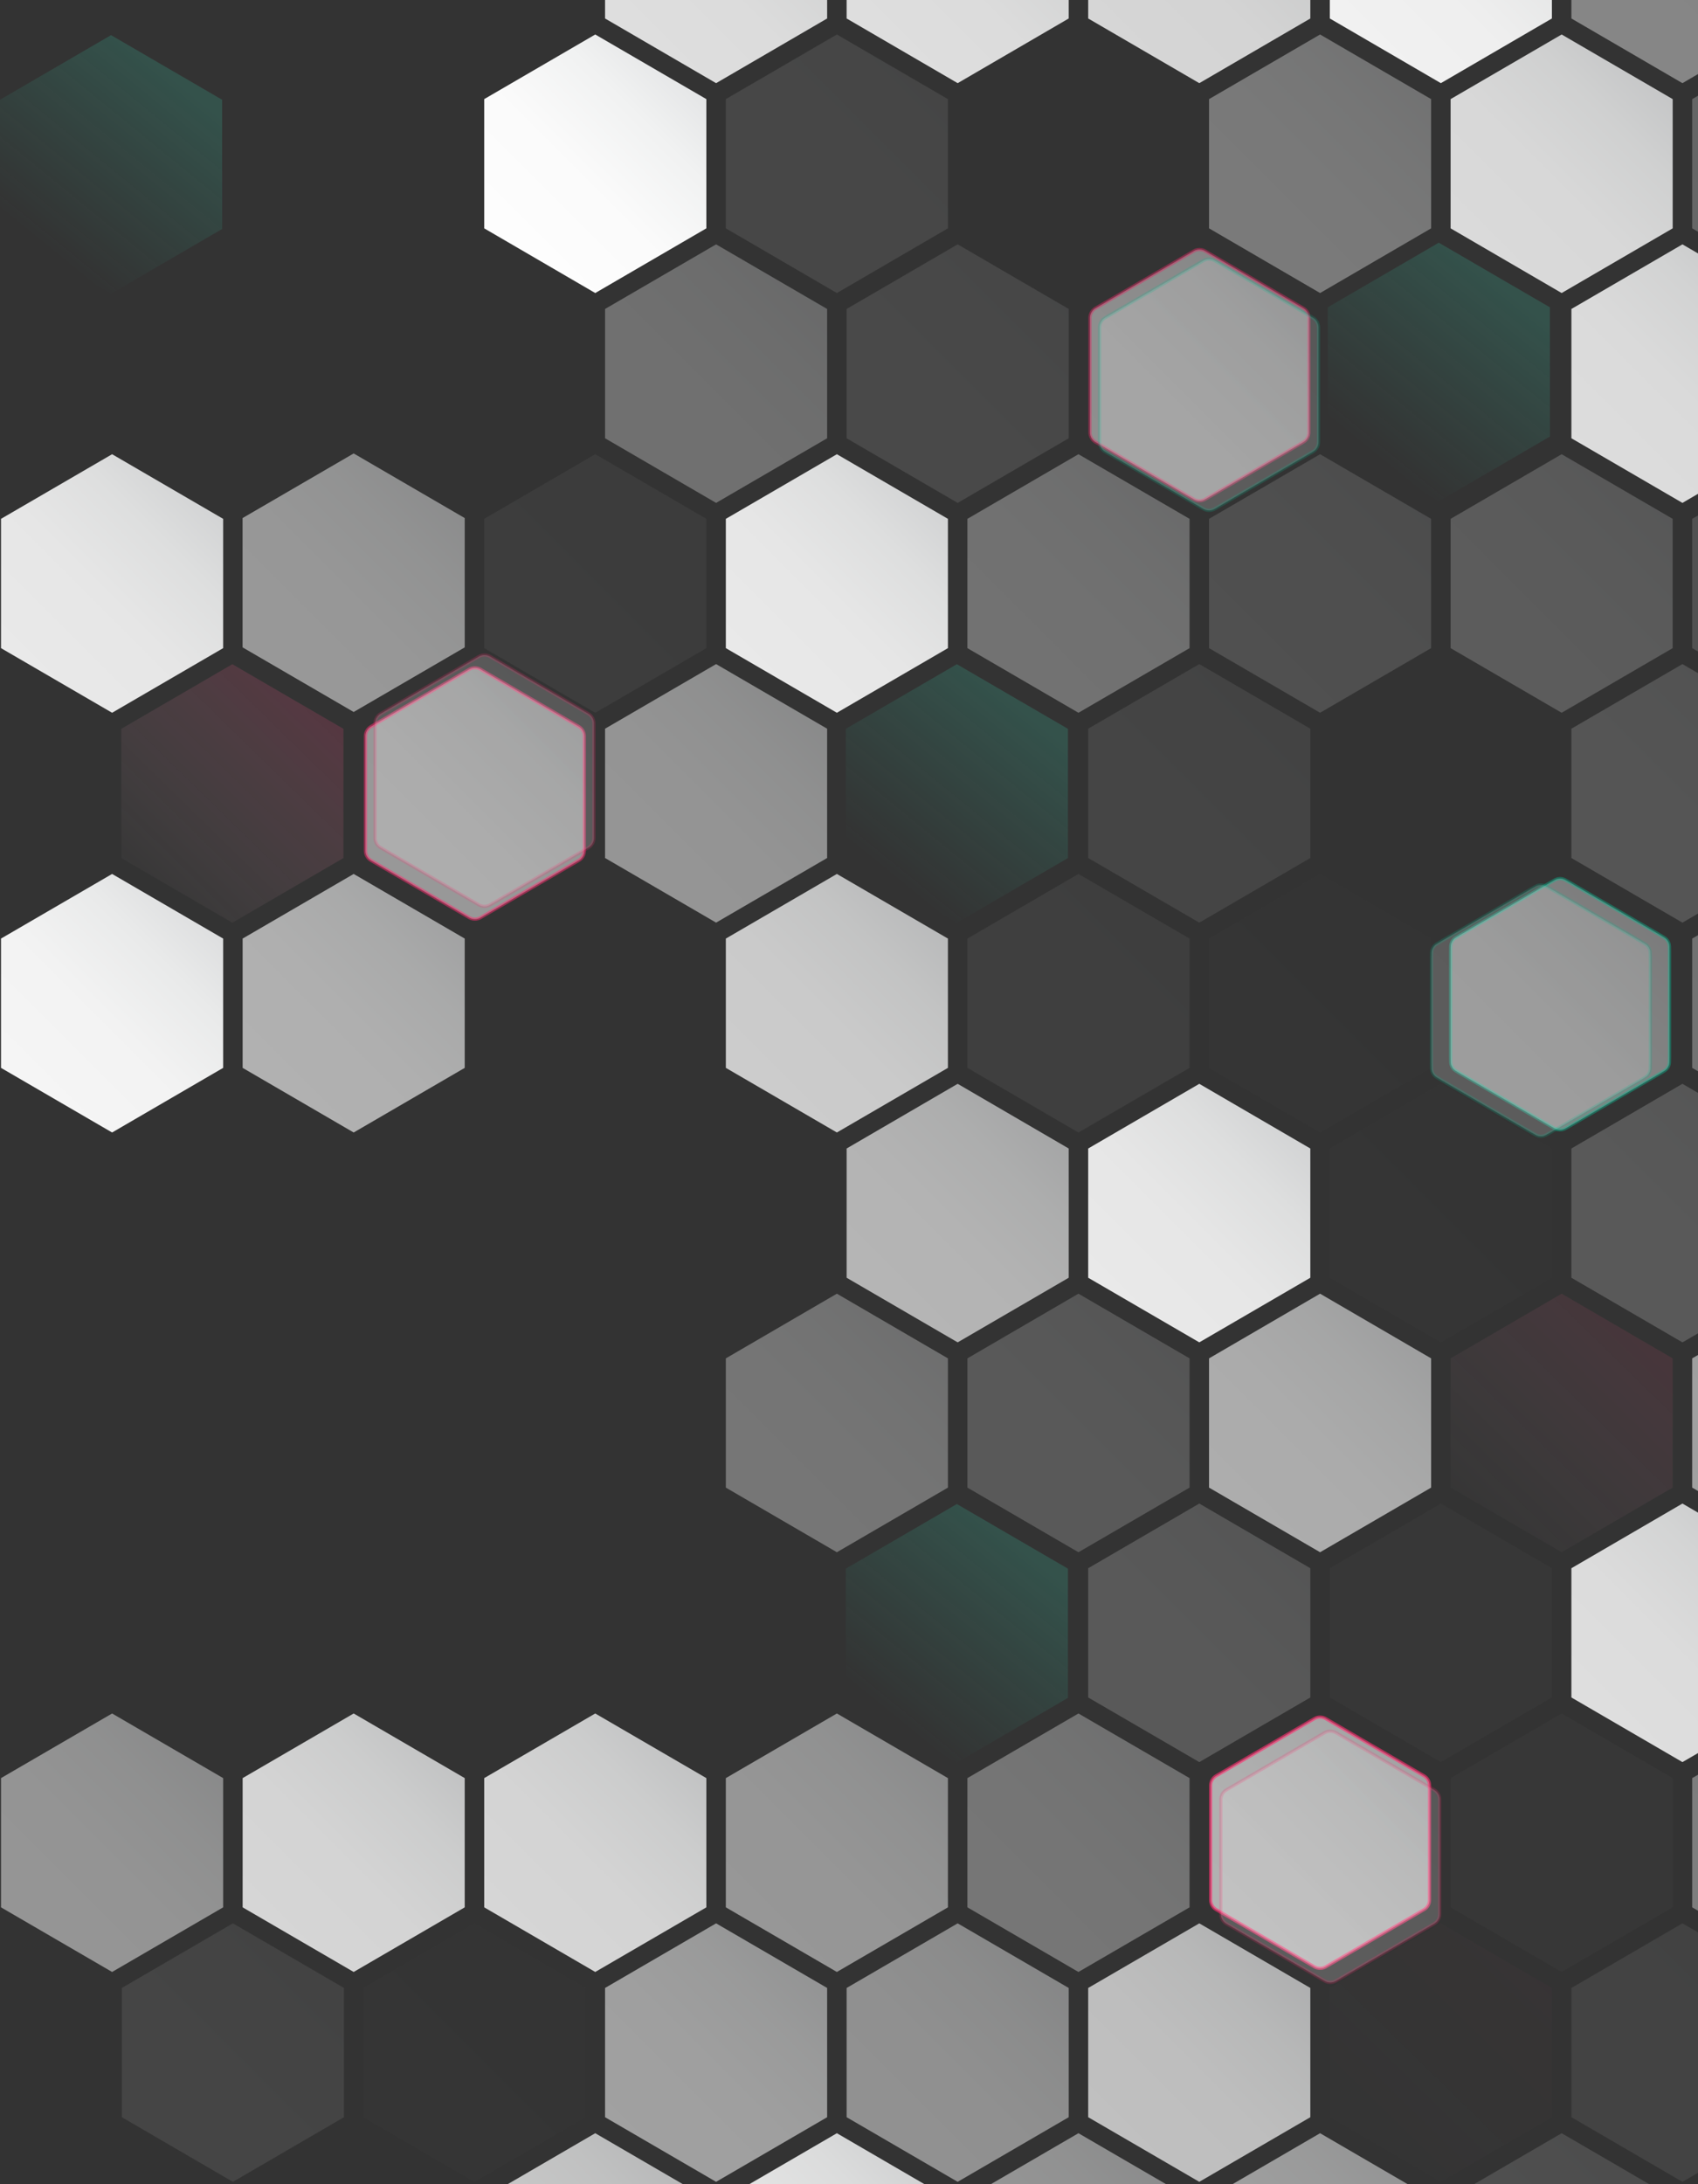 <svg width="532" height="684" viewBox="0 0 532 684" fill="none" xmlns="http://www.w3.org/2000/svg">
<rect x="0" y="0" width="532" height="684" fill="#333333" stroke="none"/>
<path opacity="0.41" d="M532.001 -52.099L527.124 -54.922L492.334 -34.685V5.789L527.124 26.045L532.001 23.203V-52.099Z" fill="url(#paint0_linear_111_16405)"/>
<path opacity="0.93" d="M416.646 5.789L451.437 26.045L486.227 5.789V-34.685L451.437 -54.922L416.646 -34.685V5.789Z" fill="url(#paint1_linear_111_16405)"/>
<path opacity="0.8" d="M340.941 5.789L375.751 26.045L410.541 5.789V-34.685L375.751 -54.922L340.941 -34.685V5.789Z" fill="url(#paint2_linear_111_16405)"/>
<path opacity="0.84" d="M265.256 5.789L300.046 26.045L334.837 5.789V-34.685L300.046 -54.922L265.256 -34.685V5.789Z" fill="url(#paint3_linear_111_16405)"/>
<path opacity="0.84" d="M189.568 5.789L224.359 26.045L259.149 5.789V-34.685L224.359 -54.922L189.568 -34.685V5.789Z" fill="url(#paint4_linear_111_16405)"/>
<path opacity="0.25" d="M532 29.981L530.176 31.037V71.51L532 72.566V29.981Z" fill="url(#paint5_linear_111_16405)"/>
<path opacity="0.82" d="M454.49 71.51L489.281 91.766L524.071 71.51V31.037L489.281 10.8L454.49 31.037V71.51Z" fill="url(#paint6_linear_111_16405)"/>
<path opacity="0.35" d="M378.805 71.51L413.595 91.766L448.385 71.51V31.037L413.595 10.8L378.805 31.037V71.51Z" fill="url(#paint7_linear_111_16405)"/>
<path opacity="0.1" d="M227.412 71.51L262.202 91.766L296.993 71.51V31.037L262.202 10.8L227.412 31.037V71.51Z" fill="url(#paint8_linear_111_16405)"/>
<path opacity="0.99" d="M151.707 71.51L186.497 91.766L221.307 71.51V31.037L186.497 10.8L151.707 31.037V71.51Z" fill="url(#paint9_linear_111_16405)"/>
<path opacity="0.63" d="M0 71.71L34.79 91.966L69.6 71.71V31.237L34.79 11L0 31.237V71.71Z" fill="url(#paint10_linear_111_16405)"/>
<path opacity="0.83" d="M532.001 79.363L527.124 76.522L492.334 96.758V137.251L527.124 157.488L532.001 154.646V79.363Z" fill="url(#paint11_linear_111_16405)"/>
<path opacity="0.63" d="M416 136.71L450.79 156.966L485.6 136.71V96.237L450.79 76L416 96.237V136.71Z" fill="url(#paint12_linear_111_16405)"/>
<path opacity="0.45" d="M343.241 138.454C342.163 137.827 341.5 136.675 341.5 135.428V99.538C341.5 98.291 342.163 97.139 343.241 96.512L374.05 78.601C375.138 77.969 376.481 77.969 377.569 78.602L408.36 96.512C409.437 97.139 410.1 98.291 410.1 99.538V135.429C410.1 136.675 409.437 137.828 408.36 138.454L377.569 156.365C376.481 156.997 375.138 156.997 374.05 156.365L343.241 138.454Z" fill="url(#paint13_linear_111_16405)" stroke="#D92B62"/>
<path opacity="0.2" d="M346.241 141.454C345.163 140.827 344.5 139.675 344.5 138.428V102.538C344.5 101.292 345.163 100.139 346.241 99.512L377.05 81.601C378.138 80.969 379.481 80.969 380.569 81.602L411.36 99.512C412.437 100.139 413.1 101.291 413.1 102.538V138.429C413.1 139.675 412.437 140.828 411.36 141.454L380.569 159.365C379.481 159.997 378.138 159.997 377.05 159.365L346.241 141.454Z" fill="url(#paint14_linear_111_16405)" stroke="#07BC93"/>
<path opacity="0.11" d="M265.256 137.251L300.046 157.488L334.837 137.251V96.758L300.046 76.522L265.256 96.758V137.251Z" fill="url(#paint15_linear_111_16405)"/>
<path opacity="0.3" d="M189.568 137.251L224.359 157.488L259.149 137.251V96.758L224.359 76.522L189.568 96.758V137.251Z" fill="url(#paint16_linear_111_16405)"/>
<path opacity="0.15" d="M532 161.424L530.176 162.48V202.973L532 204.029V161.424Z" fill="url(#paint17_linear_111_16405)"/>
<path opacity="0.2" d="M454.49 202.973L489.281 223.21L524.071 202.973V162.48L489.281 142.243L454.49 162.48V202.973Z" fill="url(#paint18_linear_111_16405)"/>
<path opacity="0.14" d="M378.805 202.973L413.595 223.21L448.385 202.973V162.48L413.595 142.243L378.805 162.48V202.973Z" fill="url(#paint19_linear_111_16405)"/>
<path opacity="0.31" d="M303.098 202.973L337.888 223.21L372.698 202.973V162.48L337.888 142.243L303.098 162.48V202.973Z" fill="url(#paint20_linear_111_16405)"/>
<path opacity="0.89" d="M227.412 202.973L262.202 223.21L296.993 202.973V162.48L262.202 142.243L227.412 162.48V202.973Z" fill="url(#paint21_linear_111_16405)"/>
<path opacity="0.05" d="M151.707 202.973L186.497 223.21L221.307 202.973V162.48L186.497 142.243L151.707 162.48V202.973Z" fill="url(#paint22_linear_111_16405)"/>
<path opacity="0.5" d="M76 202.73L110.81 222.966L145.6 202.73V162.237L110.81 142L76 162.237V202.73Z" fill="url(#paint23_linear_111_16405)"/>
<path opacity="0.89" d="M0.314 202.973L35.124 223.21L69.915 202.973V162.48L35.124 142.243L0.314 162.48V202.973Z" fill="url(#paint24_linear_111_16405)"/>
<path opacity="0.17" d="M532.001 210.806L527.124 207.965L492.334 228.202V268.694L527.124 288.931L532.001 286.09V210.806Z" fill="url(#paint25_linear_111_16405)"/>
<path opacity="0.09" d="M340.941 268.694L375.751 288.931L410.541 268.694V228.202L375.751 207.965L340.941 228.202V268.694Z" fill="url(#paint26_linear_111_16405)"/>
<path opacity="0.63" d="M265 268.71L299.79 288.966L334.6 268.71V228.237L299.79 208L265 228.237V268.71Z" fill="url(#paint27_linear_111_16405)"/>
<path opacity="0.48" d="M189.568 268.694L224.359 288.931L259.149 268.694V228.202L224.359 207.965L189.568 228.202V268.694Z" fill="url(#paint28_linear_111_16405)"/>
<path opacity="0.5" d="M116.24 269.454C115.163 268.828 114.5 267.675 114.5 266.429V230.538C114.5 229.291 115.163 228.139 116.24 227.512L147.031 209.602C148.119 208.969 149.462 208.969 150.55 209.602L181.341 227.512C182.418 228.139 183.081 229.291 183.081 230.538V266.429C183.081 267.675 182.418 268.828 181.341 269.454L150.55 287.364C149.462 287.997 148.119 287.997 147.031 287.364L116.24 269.454Z" fill="url(#paint29_linear_111_16405)" stroke="#FD2F70"/>
<path opacity="0.2" d="M119.24 265.454C118.163 264.828 117.5 263.675 117.5 262.429V226.538C117.5 225.291 118.163 224.139 119.24 223.512L150.031 205.602C151.119 204.969 152.462 204.969 153.55 205.602L184.341 223.512C185.418 224.139 186.081 225.291 186.081 226.538V262.429C186.081 263.675 185.418 264.828 184.341 265.454L153.55 283.364C152.462 283.997 151.119 283.997 150.031 283.364L119.24 265.454Z" fill="url(#paint30_linear_111_16405)" stroke="#FD2F70"/>
<path opacity="0.63" d="M38 268.71L72.79 288.966L107.6 268.71V228.237L72.79 208L38 228.237V268.71Z" fill="url(#paint31_linear_111_16405)"/>
<path opacity="0.31" d="M532 292.867L530.176 293.923V334.416L532 335.472V292.867Z" fill="url(#paint32_linear_111_16405)"/>
<path opacity="0.4" d="M454.706 333.611C454.507 333.057 454.5 332.424 454.5 330.91V298.056C454.5 296.543 454.507 295.909 454.706 295.356C454.846 294.965 455.055 294.602 455.322 294.284C455.701 293.834 456.245 293.51 457.553 292.749L485.703 276.374C487.025 275.605 487.582 275.289 488.167 275.183C488.579 275.109 489.002 275.109 489.414 275.183C489.998 275.289 490.555 275.605 491.878 276.374L520.028 292.749C521.336 293.51 521.88 293.834 522.259 294.284C522.526 294.602 522.735 294.965 522.875 295.356C523.074 295.909 523.081 296.543 523.081 298.056V330.91C523.081 332.424 523.074 333.057 522.875 333.611C522.735 334.002 522.526 334.364 522.259 334.682C521.88 335.132 521.336 335.457 520.028 336.218L491.878 352.592C490.555 353.361 489.998 353.677 489.414 353.783C489.002 353.858 488.579 353.858 488.167 353.783C487.582 353.677 487.025 353.361 485.703 352.592L457.553 336.218C456.245 335.457 455.701 335.132 455.322 334.682C455.055 334.364 454.846 334.002 454.706 333.611Z" fill="url(#paint33_linear_111_16405)" stroke="#07BC93"/>
<path opacity="0.2" d="M448.706 335.611C448.507 335.057 448.5 334.424 448.5 332.91V300.056C448.5 298.543 448.507 297.909 448.706 297.356C448.846 296.965 449.055 296.602 449.322 296.284C449.701 295.834 450.245 295.51 451.553 294.749L479.703 278.374C481.025 277.605 481.582 277.289 482.167 277.183C482.579 277.109 483.002 277.109 483.414 277.183C483.998 277.289 484.555 277.605 485.878 278.374L514.028 294.749C515.336 295.51 515.88 295.834 516.259 296.284C516.526 296.602 516.735 296.965 516.875 297.356C517.074 297.909 517.081 298.543 517.081 300.056V332.91C517.081 334.424 517.074 335.057 516.875 335.611C516.735 336.002 516.526 336.364 516.259 336.682C515.88 337.132 515.336 337.457 514.028 338.218L485.878 354.592C484.555 355.361 483.998 355.677 483.414 355.783C483.002 355.858 482.579 355.858 482.167 355.783C481.582 355.677 481.025 355.361 479.703 354.592L451.553 338.218C450.245 337.457 449.701 337.132 449.322 336.682C449.055 336.364 448.846 336.002 448.706 335.611Z" fill="url(#paint34_linear_111_16405)" stroke="#07BC93"/>
<path opacity="0.01" d="M378.805 334.416L413.595 354.653L448.385 334.416V293.923L413.595 273.686L378.805 293.923V334.416Z" fill="url(#paint35_linear_111_16405)"/>
<path opacity="0.06" d="M303.098 334.416L337.888 354.653L372.698 334.416V293.923L337.888 273.686L303.098 293.923V334.416Z" fill="url(#paint36_linear_111_16405)"/>
<path opacity="0.75" d="M227.412 334.416L262.202 354.653L296.993 334.416V293.923L262.202 273.686L227.412 293.923V334.416Z" fill="url(#paint37_linear_111_16405)"/>
<path opacity="0.62" d="M76.019 334.416L110.81 354.653L145.6 334.416V293.923L110.81 273.686L76.019 293.923V334.416Z" fill="url(#paint38_linear_111_16405)"/>
<path opacity="0.95" d="M0.314 334.416L35.124 354.653L69.915 334.416V293.923L35.124 273.686L0.314 293.923V334.416Z" fill="url(#paint39_linear_111_16405)"/>
<path opacity="0.19" d="M532.001 342.25L527.124 339.408L492.334 359.664V400.138L527.124 420.374L532.001 417.552V342.25Z" fill="url(#paint40_linear_111_16405)"/>
<path opacity="0.01" d="M416.646 400.138L451.437 420.374L486.227 400.138V359.664L451.437 339.408L416.646 359.664V400.138Z" fill="url(#paint41_linear_111_16405)"/>
<path opacity="0.89" d="M340.941 400.138L375.751 420.374L410.541 400.138V359.664L375.751 339.408L340.941 359.664V400.138Z" fill="url(#paint42_linear_111_16405)"/>
<path opacity="0.64" d="M265.256 400.138L300.046 420.374L334.837 400.138V359.664L300.046 339.408L265.256 359.664V400.138Z" fill="url(#paint43_linear_111_16405)"/>
<path opacity="0.54" d="M532 424.33L530.176 425.386V465.859L532 466.915V424.33Z" fill="url(#paint44_linear_111_16405)"/>
<path opacity="0.37" d="M454.49 465.859L489.281 486.096L524.071 465.859V425.386L489.281 405.13L454.49 425.386V465.859Z" fill="url(#paint45_linear_111_16405)"/>
<path opacity="0.6" d="M378.805 465.859L413.595 486.096L448.385 465.859V425.386L413.595 405.13L378.805 425.386V465.859Z" fill="url(#paint46_linear_111_16405)"/>
<path opacity="0.19" d="M303.098 465.859L337.888 486.096L372.698 465.859V425.386L337.888 405.13L303.098 425.386V465.859Z" fill="url(#paint47_linear_111_16405)"/>
<path opacity="0.33" d="M227.412 465.859L262.202 486.096L296.993 465.859V425.386L262.202 405.13L227.412 425.386V465.859Z" fill="url(#paint48_linear_111_16405)"/>
<path opacity="0.84" d="M532.001 473.693L527.124 470.851L492.334 491.107V531.581L527.124 551.818L532.001 548.995V473.693Z" fill="url(#paint49_linear_111_16405)"/>
<path opacity="0.02" d="M416.646 531.581L451.437 551.818L486.227 531.581V491.107L451.437 470.851L416.646 491.107V531.581Z" fill="url(#paint50_linear_111_16405)"/>
<path opacity="0.19" d="M340.941 531.581L375.751 551.818L410.541 531.581V491.107L375.751 470.851L340.941 491.107V531.581Z" fill="url(#paint51_linear_111_16405)"/>
<path opacity="0.63" d="M265 531.71L299.79 551.966L334.6 531.71V491.237L299.79 471L265 491.237V531.71Z" fill="url(#paint52_linear_111_16405)"/>
<path opacity="0.37" d="M532 555.773L530.176 556.829V597.302L532 598.358V555.773Z" fill="url(#paint53_linear_111_16405)"/>
<path opacity="0.02" d="M454.49 597.302L489.281 617.539L524.071 597.302V556.829L489.281 536.592L454.49 556.829V597.302Z" fill="url(#paint54_linear_111_16405)"/>
<path opacity="0.62" d="M381.045 598.027C379.968 597.4 379.305 596.248 379.305 595.002V559.13C379.305 557.883 379.968 556.731 381.045 556.104L411.835 538.194C412.923 537.561 414.267 537.561 415.355 538.194L446.145 556.104C447.223 556.731 447.885 557.883 447.885 559.13V595.002C447.885 596.248 447.223 597.4 446.145 598.027L415.355 615.937C414.267 616.57 412.923 616.57 411.835 615.937L381.045 598.027Z" fill="url(#paint55_linear_111_16405)" stroke="#FD2F70"/>
<path opacity="0.2" d="M384.24 602.435C383.163 601.808 382.5 600.656 382.5 599.41V563.538C382.5 562.291 383.163 561.139 384.24 560.512L415.031 542.602C416.118 541.969 417.462 541.969 418.55 542.602L449.341 560.512C450.418 561.139 451.081 562.291 451.081 563.538V599.41C451.081 600.656 450.418 601.808 449.341 602.435L418.55 620.345C417.462 620.978 416.118 620.978 415.031 620.345L384.24 602.435Z" fill="url(#paint56_linear_111_16405)" stroke="#FD2F70"/>
<path opacity="0.33" d="M303.098 597.302L337.888 617.539L372.698 597.302V556.829L337.888 536.592L303.098 556.829V597.302Z" fill="url(#paint57_linear_111_16405)"/>
<path opacity="0.49" d="M227.412 597.302L262.202 617.539L296.993 597.302V556.829L262.202 536.592L227.412 556.829V597.302Z" fill="url(#paint58_linear_111_16405)"/>
<path opacity="0.8" d="M151.707 597.302L186.497 617.539L221.307 597.302V556.829L186.497 536.592L151.707 556.829V597.302Z" fill="url(#paint59_linear_111_16405)"/>
<path opacity="0.8" d="M76.019 597.302L110.81 617.539L145.6 597.302V556.829L110.81 536.592L76.019 556.829V597.302Z" fill="url(#paint60_linear_111_16405)"/>
<path opacity="0.48" d="M0.314 597.302L35.124 617.539L69.915 597.302V556.829L35.124 536.592L0.314 556.829V597.302Z" fill="url(#paint61_linear_111_16405)"/>
<path opacity="0.08" d="M532.001 605.136L527.124 602.314L492.334 622.55V663.024L527.124 683.261L532.001 680.438V605.136Z" fill="url(#paint62_linear_111_16405)"/>
<path opacity="0.07" d="M416.646 663.024L451.437 683.261L486.227 663.024V622.55L451.437 602.314L416.646 622.55V663.024Z" fill="url(#paint63_linear_111_16405)"/>
<path opacity="0.69" d="M340.941 663.024L375.751 683.261L410.541 663.024V622.55L375.751 602.314L340.941 622.55V663.024Z" fill="url(#paint64_linear_111_16405)"/>
<path opacity="0.46" d="M265.256 663.024L300.046 683.261L334.837 663.024V622.55L300.046 602.314L265.256 622.55V663.024Z" fill="url(#paint65_linear_111_16405)"/>
<path opacity="0.54" d="M189.568 663.024L224.359 683.261L259.149 663.024V622.55L224.359 602.314L189.568 622.55V663.024Z" fill="url(#paint66_linear_111_16405)"/>
<path opacity="0.01" d="M113.863 663.024L148.654 683.261L183.444 663.024V622.55L148.654 602.314L113.863 622.55V663.024Z" fill="url(#paint67_linear_111_16405)"/>
<path opacity="0.09" d="M38.178 663.024L72.968 683.261L107.759 663.024V622.55L72.968 602.314L38.178 622.55V663.024Z" fill="url(#paint68_linear_111_16405)"/>
<path opacity="0.14" d="M454.49 728.746L489.281 748.982L524.071 728.746V688.272L489.281 668.035L454.49 688.272V728.746Z" fill="url(#paint69_linear_111_16405)"/>
<path opacity="0.54" d="M378.805 728.746L413.595 748.982L448.385 728.746V688.272L413.595 668.035L378.805 688.272V728.746Z" fill="url(#paint70_linear_111_16405)"/>
<path opacity="0.49" d="M303.098 728.746L337.888 748.982L372.698 728.746V688.272L337.888 668.035L303.098 688.272V728.746Z" fill="url(#paint71_linear_111_16405)"/>
<path opacity="0.88" d="M227.412 728.746L262.202 748.982L296.993 728.746V688.272L262.202 668.035L227.412 688.272V728.746Z" fill="url(#paint72_linear_111_16405)"/>
<path opacity="0.74" d="M151.707 728.746L186.497 748.982L221.307 728.746V688.272L186.497 668.035L151.707 688.272V728.746Z" fill="url(#paint73_linear_111_16405)"/>
<defs>
<linearGradient id="paint0_linear_111_16405" x1="496.486" y1="9.943" x2="551.614" y2="-45.184" gradientUnits="userSpaceOnUse">
<stop stop-color="white"/>
<stop offset="0.436" stop-color="#FCFCFC"/>
<stop offset="0.763" stop-color="#F2F3F3"/>
<stop offset="1" stop-color="#E6E7E8"/>
</linearGradient>
<linearGradient id="paint1_linear_111_16405" x1="423.92" y1="13.072" x2="478.954" y2="-41.961" gradientUnits="userSpaceOnUse">
<stop stop-color="white"/>
<stop offset="0.436" stop-color="#FCFCFC"/>
<stop offset="0.763" stop-color="#F2F3F3"/>
<stop offset="1" stop-color="#E6E7E8"/>
</linearGradient>
<linearGradient id="paint2_linear_111_16405" x1="348.226" y1="13.072" x2="403.26" y2="-41.961" gradientUnits="userSpaceOnUse">
<stop stop-color="white"/>
<stop offset="0.436" stop-color="#FCFCFC"/>
<stop offset="0.763" stop-color="#F2F3F3"/>
<stop offset="1" stop-color="#E6E7E8"/>
</linearGradient>
<linearGradient id="paint3_linear_111_16405" x1="272.532" y1="13.072" x2="327.565" y2="-41.961" gradientUnits="userSpaceOnUse">
<stop stop-color="white"/>
<stop offset="0.436" stop-color="#FCFCFC"/>
<stop offset="0.763" stop-color="#F2F3F3"/>
<stop offset="1" stop-color="#E6E7E8"/>
</linearGradient>
<linearGradient id="paint4_linear_111_16405" x1="196.837" y1="13.073" x2="251.87" y2="-41.961" gradientUnits="userSpaceOnUse">
<stop stop-color="white"/>
<stop offset="0.436" stop-color="#FCFCFC"/>
<stop offset="0.763" stop-color="#F2F3F3"/>
<stop offset="1" stop-color="#E6E7E8"/>
</linearGradient>
<linearGradient id="paint5_linear_111_16405" x1="520.782" y1="62.117" x2="576.062" y2="6.837" gradientUnits="userSpaceOnUse">
<stop stop-color="white"/>
<stop offset="0.436" stop-color="#FCFCFC"/>
<stop offset="0.763" stop-color="#F2F3F3"/>
<stop offset="1" stop-color="#E6E7E8"/>
</linearGradient>
<linearGradient id="paint6_linear_111_16405" x1="461.768" y1="78.796" x2="516.802" y2="23.763" gradientUnits="userSpaceOnUse">
<stop stop-color="white"/>
<stop offset="0.436" stop-color="#FCFCFC"/>
<stop offset="0.763" stop-color="#F2F3F3"/>
<stop offset="1" stop-color="#E6E7E8"/>
</linearGradient>
<linearGradient id="paint7_linear_111_16405" x1="386.074" y1="78.796" x2="441.108" y2="23.763" gradientUnits="userSpaceOnUse">
<stop stop-color="white"/>
<stop offset="0.436" stop-color="#FCFCFC"/>
<stop offset="0.763" stop-color="#F2F3F3"/>
<stop offset="1" stop-color="#E6E7E8"/>
</linearGradient>
<linearGradient id="paint8_linear_111_16405" x1="234.684" y1="78.796" x2="289.718" y2="23.763" gradientUnits="userSpaceOnUse">
<stop stop-color="white"/>
<stop offset="0.436" stop-color="#FCFCFC"/>
<stop offset="0.763" stop-color="#F2F3F3"/>
<stop offset="1" stop-color="#E6E7E8"/>
</linearGradient>
<linearGradient id="paint9_linear_111_16405" x1="158.99" y1="78.796" x2="214.024" y2="23.762" gradientUnits="userSpaceOnUse">
<stop stop-color="white"/>
<stop offset="0.436" stop-color="#FCFCFC"/>
<stop offset="0.763" stop-color="#F2F3F3"/>
<stop offset="1" stop-color="#E6E7E8"/>
</linearGradient>
<linearGradient id="paint10_linear_111_16405" x1="59.548" y1="28.592" x2="17.55" y2="80.103" gradientUnits="userSpaceOnUse">
<stop stop-color="#36DBB6" stop-opacity="0.29"/>
<stop offset="1" stop-color="#36DBB6" stop-opacity="0"/>
</linearGradient>
<linearGradient id="paint11_linear_111_16405" x1="496.486" y1="141.39" x2="551.614" y2="86.263" gradientUnits="userSpaceOnUse">
<stop stop-color="white"/>
<stop offset="0.436" stop-color="#FCFCFC"/>
<stop offset="0.763" stop-color="#F2F3F3"/>
<stop offset="1" stop-color="#E6E7E8"/>
</linearGradient>
<linearGradient id="paint12_linear_111_16405" x1="475.548" y1="93.592" x2="433.55" y2="145.103" gradientUnits="userSpaceOnUse">
<stop stop-color="#36DBB6" stop-opacity="0.29"/>
<stop offset="1" stop-color="#36DBB6" stop-opacity="0"/>
</linearGradient>
<linearGradient id="paint13_linear_111_16405" x1="348.285" y1="144.998" x2="403.318" y2="89.964" gradientUnits="userSpaceOnUse">
<stop stop-color="white"/>
<stop offset="0.436" stop-color="#FCFCFC"/>
<stop offset="0.763" stop-color="#F2F3F3"/>
<stop offset="1" stop-color="#E6E7E8"/>
</linearGradient>
<linearGradient id="paint14_linear_111_16405" x1="351.285" y1="147.998" x2="406.318" y2="92.964" gradientUnits="userSpaceOnUse">
<stop stop-color="white"/>
<stop offset="0.436" stop-color="#FCFCFC"/>
<stop offset="0.763" stop-color="#F2F3F3"/>
<stop offset="1" stop-color="#E6E7E8"/>
</linearGradient>
<linearGradient id="paint15_linear_111_16405" x1="272.532" y1="144.519" x2="327.565" y2="89.486" gradientUnits="userSpaceOnUse">
<stop stop-color="white"/>
<stop offset="0.436" stop-color="#FCFCFC"/>
<stop offset="0.763" stop-color="#F2F3F3"/>
<stop offset="1" stop-color="#E6E7E8"/>
</linearGradient>
<linearGradient id="paint16_linear_111_16405" x1="196.837" y1="144.52" x2="251.87" y2="89.486" gradientUnits="userSpaceOnUse">
<stop stop-color="white"/>
<stop offset="0.436" stop-color="#FCFCFC"/>
<stop offset="0.763" stop-color="#F2F3F3"/>
<stop offset="1" stop-color="#E6E7E8"/>
</linearGradient>
<linearGradient id="paint17_linear_111_16405" x1="520.782" y1="193.563" x2="576.062" y2="138.283" gradientUnits="userSpaceOnUse">
<stop stop-color="white"/>
<stop offset="0.436" stop-color="#FCFCFC"/>
<stop offset="0.763" stop-color="#F2F3F3"/>
<stop offset="1" stop-color="#E6E7E8"/>
</linearGradient>
<linearGradient id="paint18_linear_111_16405" x1="461.768" y1="210.243" x2="516.802" y2="155.209" gradientUnits="userSpaceOnUse">
<stop stop-color="white"/>
<stop offset="0.436" stop-color="#FCFCFC"/>
<stop offset="0.763" stop-color="#F2F3F3"/>
<stop offset="1" stop-color="#E6E7E8"/>
</linearGradient>
<linearGradient id="paint19_linear_111_16405" x1="386.074" y1="210.243" x2="441.108" y2="155.209" gradientUnits="userSpaceOnUse">
<stop stop-color="white"/>
<stop offset="0.436" stop-color="#FCFCFC"/>
<stop offset="0.763" stop-color="#F2F3F3"/>
<stop offset="1" stop-color="#E6E7E8"/>
</linearGradient>
<linearGradient id="paint20_linear_111_16405" x1="310.378" y1="210.243" x2="365.412" y2="155.209" gradientUnits="userSpaceOnUse">
<stop stop-color="white"/>
<stop offset="0.436" stop-color="#FCFCFC"/>
<stop offset="0.763" stop-color="#F2F3F3"/>
<stop offset="1" stop-color="#E6E7E8"/>
</linearGradient>
<linearGradient id="paint21_linear_111_16405" x1="234.684" y1="210.243" x2="289.718" y2="155.209" gradientUnits="userSpaceOnUse">
<stop stop-color="white"/>
<stop offset="0.436" stop-color="#FCFCFC"/>
<stop offset="0.763" stop-color="#F2F3F3"/>
<stop offset="1" stop-color="#E6E7E8"/>
</linearGradient>
<linearGradient id="paint22_linear_111_16405" x1="158.99" y1="210.243" x2="214.024" y2="155.209" gradientUnits="userSpaceOnUse">
<stop stop-color="white"/>
<stop offset="0.436" stop-color="#FCFCFC"/>
<stop offset="0.763" stop-color="#F2F3F3"/>
<stop offset="1" stop-color="#E6E7E8"/>
</linearGradient>
<linearGradient id="paint23_linear_111_16405" x1="83.285" y1="209.999" x2="138.319" y2="154.966" gradientUnits="userSpaceOnUse">
<stop stop-color="white"/>
<stop offset="0.436" stop-color="#FCFCFC"/>
<stop offset="0.763" stop-color="#F2F3F3"/>
<stop offset="1" stop-color="#E6E7E8"/>
</linearGradient>
<linearGradient id="paint24_linear_111_16405" x1="7.6" y1="210.243" x2="62.634" y2="155.209" gradientUnits="userSpaceOnUse">
<stop stop-color="white"/>
<stop offset="0.436" stop-color="#FCFCFC"/>
<stop offset="0.763" stop-color="#F2F3F3"/>
<stop offset="1" stop-color="#E6E7E8"/>
</linearGradient>
<linearGradient id="paint25_linear_111_16405" x1="496.486" y1="272.837" x2="551.614" y2="217.709" gradientUnits="userSpaceOnUse">
<stop stop-color="white"/>
<stop offset="0.436" stop-color="#FCFCFC"/>
<stop offset="0.763" stop-color="#F2F3F3"/>
<stop offset="1" stop-color="#E6E7E8"/>
</linearGradient>
<linearGradient id="paint26_linear_111_16405" x1="348.226" y1="275.966" x2="403.26" y2="220.932" gradientUnits="userSpaceOnUse">
<stop stop-color="white"/>
<stop offset="0.436" stop-color="#FCFCFC"/>
<stop offset="0.763" stop-color="#F2F3F3"/>
<stop offset="1" stop-color="#E6E7E8"/>
</linearGradient>
<linearGradient id="paint27_linear_111_16405" x1="324.548" y1="225.592" x2="282.55" y2="277.103" gradientUnits="userSpaceOnUse">
<stop stop-color="#36DBB6" stop-opacity="0.29"/>
<stop offset="1" stop-color="#36DBB6" stop-opacity="0"/>
</linearGradient>
<linearGradient id="paint28_linear_111_16405" x1="196.837" y1="275.966" x2="251.87" y2="220.932" gradientUnits="userSpaceOnUse">
<stop stop-color="white"/>
<stop offset="0.436" stop-color="#FCFCFC"/>
<stop offset="0.763" stop-color="#F2F3F3"/>
<stop offset="1" stop-color="#E6E7E8"/>
</linearGradient>
<linearGradient id="paint29_linear_111_16405" x1="121.279" y1="276.001" x2="176.313" y2="220.967" gradientUnits="userSpaceOnUse">
<stop stop-color="white"/>
<stop offset="0.436" stop-color="#FCFCFC"/>
<stop offset="0.763" stop-color="#F2F3F3"/>
<stop offset="1" stop-color="#E6E7E8"/>
</linearGradient>
<linearGradient id="paint30_linear_111_16405" x1="124.279" y1="272.001" x2="179.313" y2="216.967" gradientUnits="userSpaceOnUse">
<stop stop-color="white"/>
<stop offset="0.436" stop-color="#FCFCFC"/>
<stop offset="0.763" stop-color="#F2F3F3"/>
<stop offset="1" stop-color="#E6E7E8"/>
</linearGradient>
<linearGradient id="paint31_linear_111_16405" x1="38" y1="288.966" x2="112.466" y2="212.754" gradientUnits="userSpaceOnUse">
<stop stop-color="white" stop-opacity="0"/>
<stop offset="1" stop-color="#FD2F70" stop-opacity="0.32"/>
</linearGradient>
<linearGradient id="paint32_linear_111_16405" x1="520.782" y1="325.009" x2="576.062" y2="269.729" gradientUnits="userSpaceOnUse">
<stop stop-color="white"/>
<stop offset="0.436" stop-color="#FCFCFC"/>
<stop offset="0.763" stop-color="#F2F3F3"/>
<stop offset="1" stop-color="#E6E7E8"/>
</linearGradient>
<linearGradient id="paint33_linear_111_16405" x1="461.277" y1="342.002" x2="516.311" y2="286.968" gradientUnits="userSpaceOnUse">
<stop stop-color="white"/>
<stop offset="0.436" stop-color="#FCFCFC"/>
<stop offset="0.763" stop-color="#F2F3F3"/>
<stop offset="1" stop-color="#E6E7E8"/>
</linearGradient>
<linearGradient id="paint34_linear_111_16405" x1="455.277" y1="344.002" x2="510.311" y2="288.968" gradientUnits="userSpaceOnUse">
<stop stop-color="white"/>
<stop offset="0.436" stop-color="#FCFCFC"/>
<stop offset="0.763" stop-color="#F2F3F3"/>
<stop offset="1" stop-color="#E6E7E8"/>
</linearGradient>
<linearGradient id="paint35_linear_111_16405" x1="386.074" y1="341.689" x2="441.108" y2="286.655" gradientUnits="userSpaceOnUse">
<stop stop-color="white"/>
<stop offset="0.436" stop-color="#FCFCFC"/>
<stop offset="0.763" stop-color="#F2F3F3"/>
<stop offset="1" stop-color="#E6E7E8"/>
</linearGradient>
<linearGradient id="paint36_linear_111_16405" x1="310.378" y1="341.689" x2="365.412" y2="286.655" gradientUnits="userSpaceOnUse">
<stop stop-color="white"/>
<stop offset="0.436" stop-color="#FCFCFC"/>
<stop offset="0.763" stop-color="#F2F3F3"/>
<stop offset="1" stop-color="#E6E7E8"/>
</linearGradient>
<linearGradient id="paint37_linear_111_16405" x1="234.684" y1="341.689" x2="289.718" y2="286.655" gradientUnits="userSpaceOnUse">
<stop stop-color="white"/>
<stop offset="0.436" stop-color="#FCFCFC"/>
<stop offset="0.763" stop-color="#F2F3F3"/>
<stop offset="1" stop-color="#E6E7E8"/>
</linearGradient>
<linearGradient id="paint38_linear_111_16405" x1="83.295" y1="341.689" x2="138.328" y2="286.655" gradientUnits="userSpaceOnUse">
<stop stop-color="white"/>
<stop offset="0.436" stop-color="#FCFCFC"/>
<stop offset="0.763" stop-color="#F2F3F3"/>
<stop offset="1" stop-color="#E6E7E8"/>
</linearGradient>
<linearGradient id="paint39_linear_111_16405" x1="7.6" y1="341.689" x2="62.634" y2="286.655" gradientUnits="userSpaceOnUse">
<stop stop-color="white"/>
<stop offset="0.436" stop-color="#FCFCFC"/>
<stop offset="0.763" stop-color="#F2F3F3"/>
<stop offset="1" stop-color="#E6E7E8"/>
</linearGradient>
<linearGradient id="paint40_linear_111_16405" x1="496.486" y1="404.283" x2="551.614" y2="349.156" gradientUnits="userSpaceOnUse">
<stop stop-color="white"/>
<stop offset="0.436" stop-color="#FCFCFC"/>
<stop offset="0.763" stop-color="#F2F3F3"/>
<stop offset="1" stop-color="#E6E7E8"/>
</linearGradient>
<linearGradient id="paint41_linear_111_16405" x1="423.92" y1="407.412" x2="478.954" y2="352.378" gradientUnits="userSpaceOnUse">
<stop stop-color="white"/>
<stop offset="0.436" stop-color="#FCFCFC"/>
<stop offset="0.763" stop-color="#F2F3F3"/>
<stop offset="1" stop-color="#E6E7E8"/>
</linearGradient>
<linearGradient id="paint42_linear_111_16405" x1="348.226" y1="407.412" x2="403.26" y2="352.379" gradientUnits="userSpaceOnUse">
<stop stop-color="white"/>
<stop offset="0.436" stop-color="#FCFCFC"/>
<stop offset="0.763" stop-color="#F2F3F3"/>
<stop offset="1" stop-color="#E6E7E8"/>
</linearGradient>
<linearGradient id="paint43_linear_111_16405" x1="272.532" y1="407.412" x2="327.565" y2="352.379" gradientUnits="userSpaceOnUse">
<stop stop-color="white"/>
<stop offset="0.436" stop-color="#FCFCFC"/>
<stop offset="0.763" stop-color="#F2F3F3"/>
<stop offset="1" stop-color="#E6E7E8"/>
</linearGradient>
<linearGradient id="paint44_linear_111_16405" x1="520.782" y1="456.456" x2="576.062" y2="401.176" gradientUnits="userSpaceOnUse">
<stop stop-color="white"/>
<stop offset="0.436" stop-color="#FCFCFC"/>
<stop offset="0.763" stop-color="#F2F3F3"/>
<stop offset="1" stop-color="#E6E7E8"/>
</linearGradient>
<linearGradient id="paint45_linear_111_16405" x1="454.49" y1="486.096" x2="528.956" y2="409.904" gradientUnits="userSpaceOnUse">
<stop stop-color="white" stop-opacity="0"/>
<stop offset="1" stop-color="#FD2F70" stop-opacity="0.32"/>
</linearGradient>
<linearGradient id="paint46_linear_111_16405" x1="386.074" y1="473.135" x2="441.108" y2="418.101" gradientUnits="userSpaceOnUse">
<stop stop-color="white"/>
<stop offset="0.436" stop-color="#FCFCFC"/>
<stop offset="0.763" stop-color="#F2F3F3"/>
<stop offset="1" stop-color="#E6E7E8"/>
</linearGradient>
<linearGradient id="paint47_linear_111_16405" x1="310.378" y1="473.135" x2="365.412" y2="418.101" gradientUnits="userSpaceOnUse">
<stop stop-color="white"/>
<stop offset="0.436" stop-color="#FCFCFC"/>
<stop offset="0.763" stop-color="#F2F3F3"/>
<stop offset="1" stop-color="#E6E7E8"/>
</linearGradient>
<linearGradient id="paint48_linear_111_16405" x1="234.684" y1="473.135" x2="289.718" y2="418.101" gradientUnits="userSpaceOnUse">
<stop stop-color="white"/>
<stop offset="0.436" stop-color="#FCFCFC"/>
<stop offset="0.763" stop-color="#F2F3F3"/>
<stop offset="1" stop-color="#E6E7E8"/>
</linearGradient>
<linearGradient id="paint49_linear_111_16405" x1="496.486" y1="535.729" x2="551.614" y2="480.601" gradientUnits="userSpaceOnUse">
<stop stop-color="white"/>
<stop offset="0.436" stop-color="#FCFCFC"/>
<stop offset="0.763" stop-color="#F2F3F3"/>
<stop offset="1" stop-color="#E6E7E8"/>
</linearGradient>
<linearGradient id="paint50_linear_111_16405" x1="423.92" y1="538.858" x2="478.954" y2="483.824" gradientUnits="userSpaceOnUse">
<stop stop-color="white"/>
<stop offset="0.436" stop-color="#FCFCFC"/>
<stop offset="0.763" stop-color="#F2F3F3"/>
<stop offset="1" stop-color="#E6E7E8"/>
</linearGradient>
<linearGradient id="paint51_linear_111_16405" x1="348.226" y1="538.858" x2="403.26" y2="483.824" gradientUnits="userSpaceOnUse">
<stop stop-color="white"/>
<stop offset="0.436" stop-color="#FCFCFC"/>
<stop offset="0.763" stop-color="#F2F3F3"/>
<stop offset="1" stop-color="#E6E7E8"/>
</linearGradient>
<linearGradient id="paint52_linear_111_16405" x1="324.548" y1="488.592" x2="282.55" y2="540.103" gradientUnits="userSpaceOnUse">
<stop stop-color="#36DBB6" stop-opacity="0.29"/>
<stop offset="1" stop-color="#36DBB6" stop-opacity="0"/>
</linearGradient>
<linearGradient id="paint53_linear_111_16405" x1="520.782" y1="587.902" x2="576.062" y2="532.622" gradientUnits="userSpaceOnUse">
<stop stop-color="white"/>
<stop offset="0.436" stop-color="#FCFCFC"/>
<stop offset="0.763" stop-color="#F2F3F3"/>
<stop offset="1" stop-color="#E6E7E8"/>
</linearGradient>
<linearGradient id="paint54_linear_111_16405" x1="461.768" y1="604.582" x2="516.802" y2="549.548" gradientUnits="userSpaceOnUse">
<stop stop-color="white"/>
<stop offset="0.436" stop-color="#FCFCFC"/>
<stop offset="0.763" stop-color="#F2F3F3"/>
<stop offset="1" stop-color="#E6E7E8"/>
</linearGradient>
<linearGradient id="paint55_linear_111_16405" x1="386.074" y1="604.582" x2="441.108" y2="549.548" gradientUnits="userSpaceOnUse">
<stop stop-color="white"/>
<stop offset="0.436" stop-color="#FCFCFC"/>
<stop offset="0.763" stop-color="#F2F3F3"/>
<stop offset="1" stop-color="#E6E7E8"/>
</linearGradient>
<linearGradient id="paint56_linear_111_16405" x1="389.269" y1="608.99" x2="444.303" y2="553.956" gradientUnits="userSpaceOnUse">
<stop stop-color="white"/>
<stop offset="0.436" stop-color="#FCFCFC"/>
<stop offset="0.763" stop-color="#F2F3F3"/>
<stop offset="1" stop-color="#E6E7E8"/>
</linearGradient>
<linearGradient id="paint57_linear_111_16405" x1="310.378" y1="604.582" x2="365.412" y2="549.548" gradientUnits="userSpaceOnUse">
<stop stop-color="white"/>
<stop offset="0.436" stop-color="#FCFCFC"/>
<stop offset="0.763" stop-color="#F2F3F3"/>
<stop offset="1" stop-color="#E6E7E8"/>
</linearGradient>
<linearGradient id="paint58_linear_111_16405" x1="234.684" y1="604.582" x2="289.718" y2="549.548" gradientUnits="userSpaceOnUse">
<stop stop-color="white"/>
<stop offset="0.436" stop-color="#FCFCFC"/>
<stop offset="0.763" stop-color="#F2F3F3"/>
<stop offset="1" stop-color="#E6E7E8"/>
</linearGradient>
<linearGradient id="paint59_linear_111_16405" x1="158.99" y1="604.582" x2="214.024" y2="549.548" gradientUnits="userSpaceOnUse">
<stop stop-color="white"/>
<stop offset="0.436" stop-color="#FCFCFC"/>
<stop offset="0.763" stop-color="#F2F3F3"/>
<stop offset="1" stop-color="#E6E7E8"/>
</linearGradient>
<linearGradient id="paint60_linear_111_16405" x1="83.294" y1="604.582" x2="138.328" y2="549.548" gradientUnits="userSpaceOnUse">
<stop stop-color="white"/>
<stop offset="0.436" stop-color="#FCFCFC"/>
<stop offset="0.763" stop-color="#F2F3F3"/>
<stop offset="1" stop-color="#E6E7E8"/>
</linearGradient>
<linearGradient id="paint61_linear_111_16405" x1="7.6" y1="604.582" x2="62.634" y2="549.548" gradientUnits="userSpaceOnUse">
<stop stop-color="white"/>
<stop offset="0.436" stop-color="#FCFCFC"/>
<stop offset="0.763" stop-color="#F2F3F3"/>
<stop offset="1" stop-color="#E6E7E8"/>
</linearGradient>
<linearGradient id="paint62_linear_111_16405" x1="496.486" y1="667.176" x2="551.614" y2="612.048" gradientUnits="userSpaceOnUse">
<stop stop-color="white"/>
<stop offset="0.436" stop-color="#FCFCFC"/>
<stop offset="0.763" stop-color="#F2F3F3"/>
<stop offset="1" stop-color="#E6E7E8"/>
</linearGradient>
<linearGradient id="paint63_linear_111_16405" x1="416.646" y1="683.261" x2="491.094" y2="607.069" gradientUnits="userSpaceOnUse">
<stop stop-color="white" stop-opacity="0"/>
<stop offset="1" stop-color="#FD2F70" stop-opacity="0.32"/>
</linearGradient>
<linearGradient id="paint64_linear_111_16405" x1="348.226" y1="670.305" x2="403.26" y2="615.271" gradientUnits="userSpaceOnUse">
<stop stop-color="white"/>
<stop offset="0.436" stop-color="#FCFCFC"/>
<stop offset="0.763" stop-color="#F2F3F3"/>
<stop offset="1" stop-color="#E6E7E8"/>
</linearGradient>
<linearGradient id="paint65_linear_111_16405" x1="272.532" y1="670.305" x2="327.565" y2="615.271" gradientUnits="userSpaceOnUse">
<stop stop-color="white"/>
<stop offset="0.436" stop-color="#FCFCFC"/>
<stop offset="0.763" stop-color="#F2F3F3"/>
<stop offset="1" stop-color="#E6E7E8"/>
</linearGradient>
<linearGradient id="paint66_linear_111_16405" x1="196.837" y1="670.305" x2="251.87" y2="615.271" gradientUnits="userSpaceOnUse">
<stop stop-color="white"/>
<stop offset="0.436" stop-color="#FCFCFC"/>
<stop offset="0.763" stop-color="#F2F3F3"/>
<stop offset="1" stop-color="#E6E7E8"/>
</linearGradient>
<linearGradient id="paint67_linear_111_16405" x1="121.142" y1="670.305" x2="176.176" y2="615.271" gradientUnits="userSpaceOnUse">
<stop stop-color="white"/>
<stop offset="0.436" stop-color="#FCFCFC"/>
<stop offset="0.763" stop-color="#F2F3F3"/>
<stop offset="1" stop-color="#E6E7E8"/>
</linearGradient>
<linearGradient id="paint68_linear_111_16405" x1="45.448" y1="670.304" x2="100.482" y2="615.271" gradientUnits="userSpaceOnUse">
<stop stop-color="white"/>
<stop offset="0.436" stop-color="#FCFCFC"/>
<stop offset="0.763" stop-color="#F2F3F3"/>
<stop offset="1" stop-color="#E6E7E8"/>
</linearGradient>
<linearGradient id="paint69_linear_111_16405" x1="461.768" y1="736.028" x2="516.802" y2="680.993" gradientUnits="userSpaceOnUse">
<stop stop-color="white"/>
<stop offset="0.436" stop-color="#FCFCFC"/>
<stop offset="0.763" stop-color="#F2F3F3"/>
<stop offset="1" stop-color="#E6E7E8"/>
</linearGradient>
<linearGradient id="paint70_linear_111_16405" x1="386.074" y1="736.028" x2="441.108" y2="680.993" gradientUnits="userSpaceOnUse">
<stop stop-color="white"/>
<stop offset="0.436" stop-color="#FCFCFC"/>
<stop offset="0.763" stop-color="#F2F3F3"/>
<stop offset="1" stop-color="#E6E7E8"/>
</linearGradient>
<linearGradient id="paint71_linear_111_16405" x1="310.378" y1="736.027" x2="365.412" y2="680.993" gradientUnits="userSpaceOnUse">
<stop stop-color="white"/>
<stop offset="0.436" stop-color="#FCFCFC"/>
<stop offset="0.763" stop-color="#F2F3F3"/>
<stop offset="1" stop-color="#E6E7E8"/>
</linearGradient>
<linearGradient id="paint72_linear_111_16405" x1="234.684" y1="736.027" x2="289.718" y2="680.993" gradientUnits="userSpaceOnUse">
<stop stop-color="white"/>
<stop offset="0.436" stop-color="#FCFCFC"/>
<stop offset="0.763" stop-color="#F2F3F3"/>
<stop offset="1" stop-color="#E6E7E8"/>
</linearGradient>
<linearGradient id="paint73_linear_111_16405" x1="158.99" y1="736.027" x2="214.024" y2="680.993" gradientUnits="userSpaceOnUse">
<stop stop-color="white"/>
<stop offset="0.436" stop-color="#FCFCFC"/>
<stop offset="0.763" stop-color="#F2F3F3"/>
<stop offset="1" stop-color="#E6E7E8"/>
</linearGradient>
</defs>
</svg>

